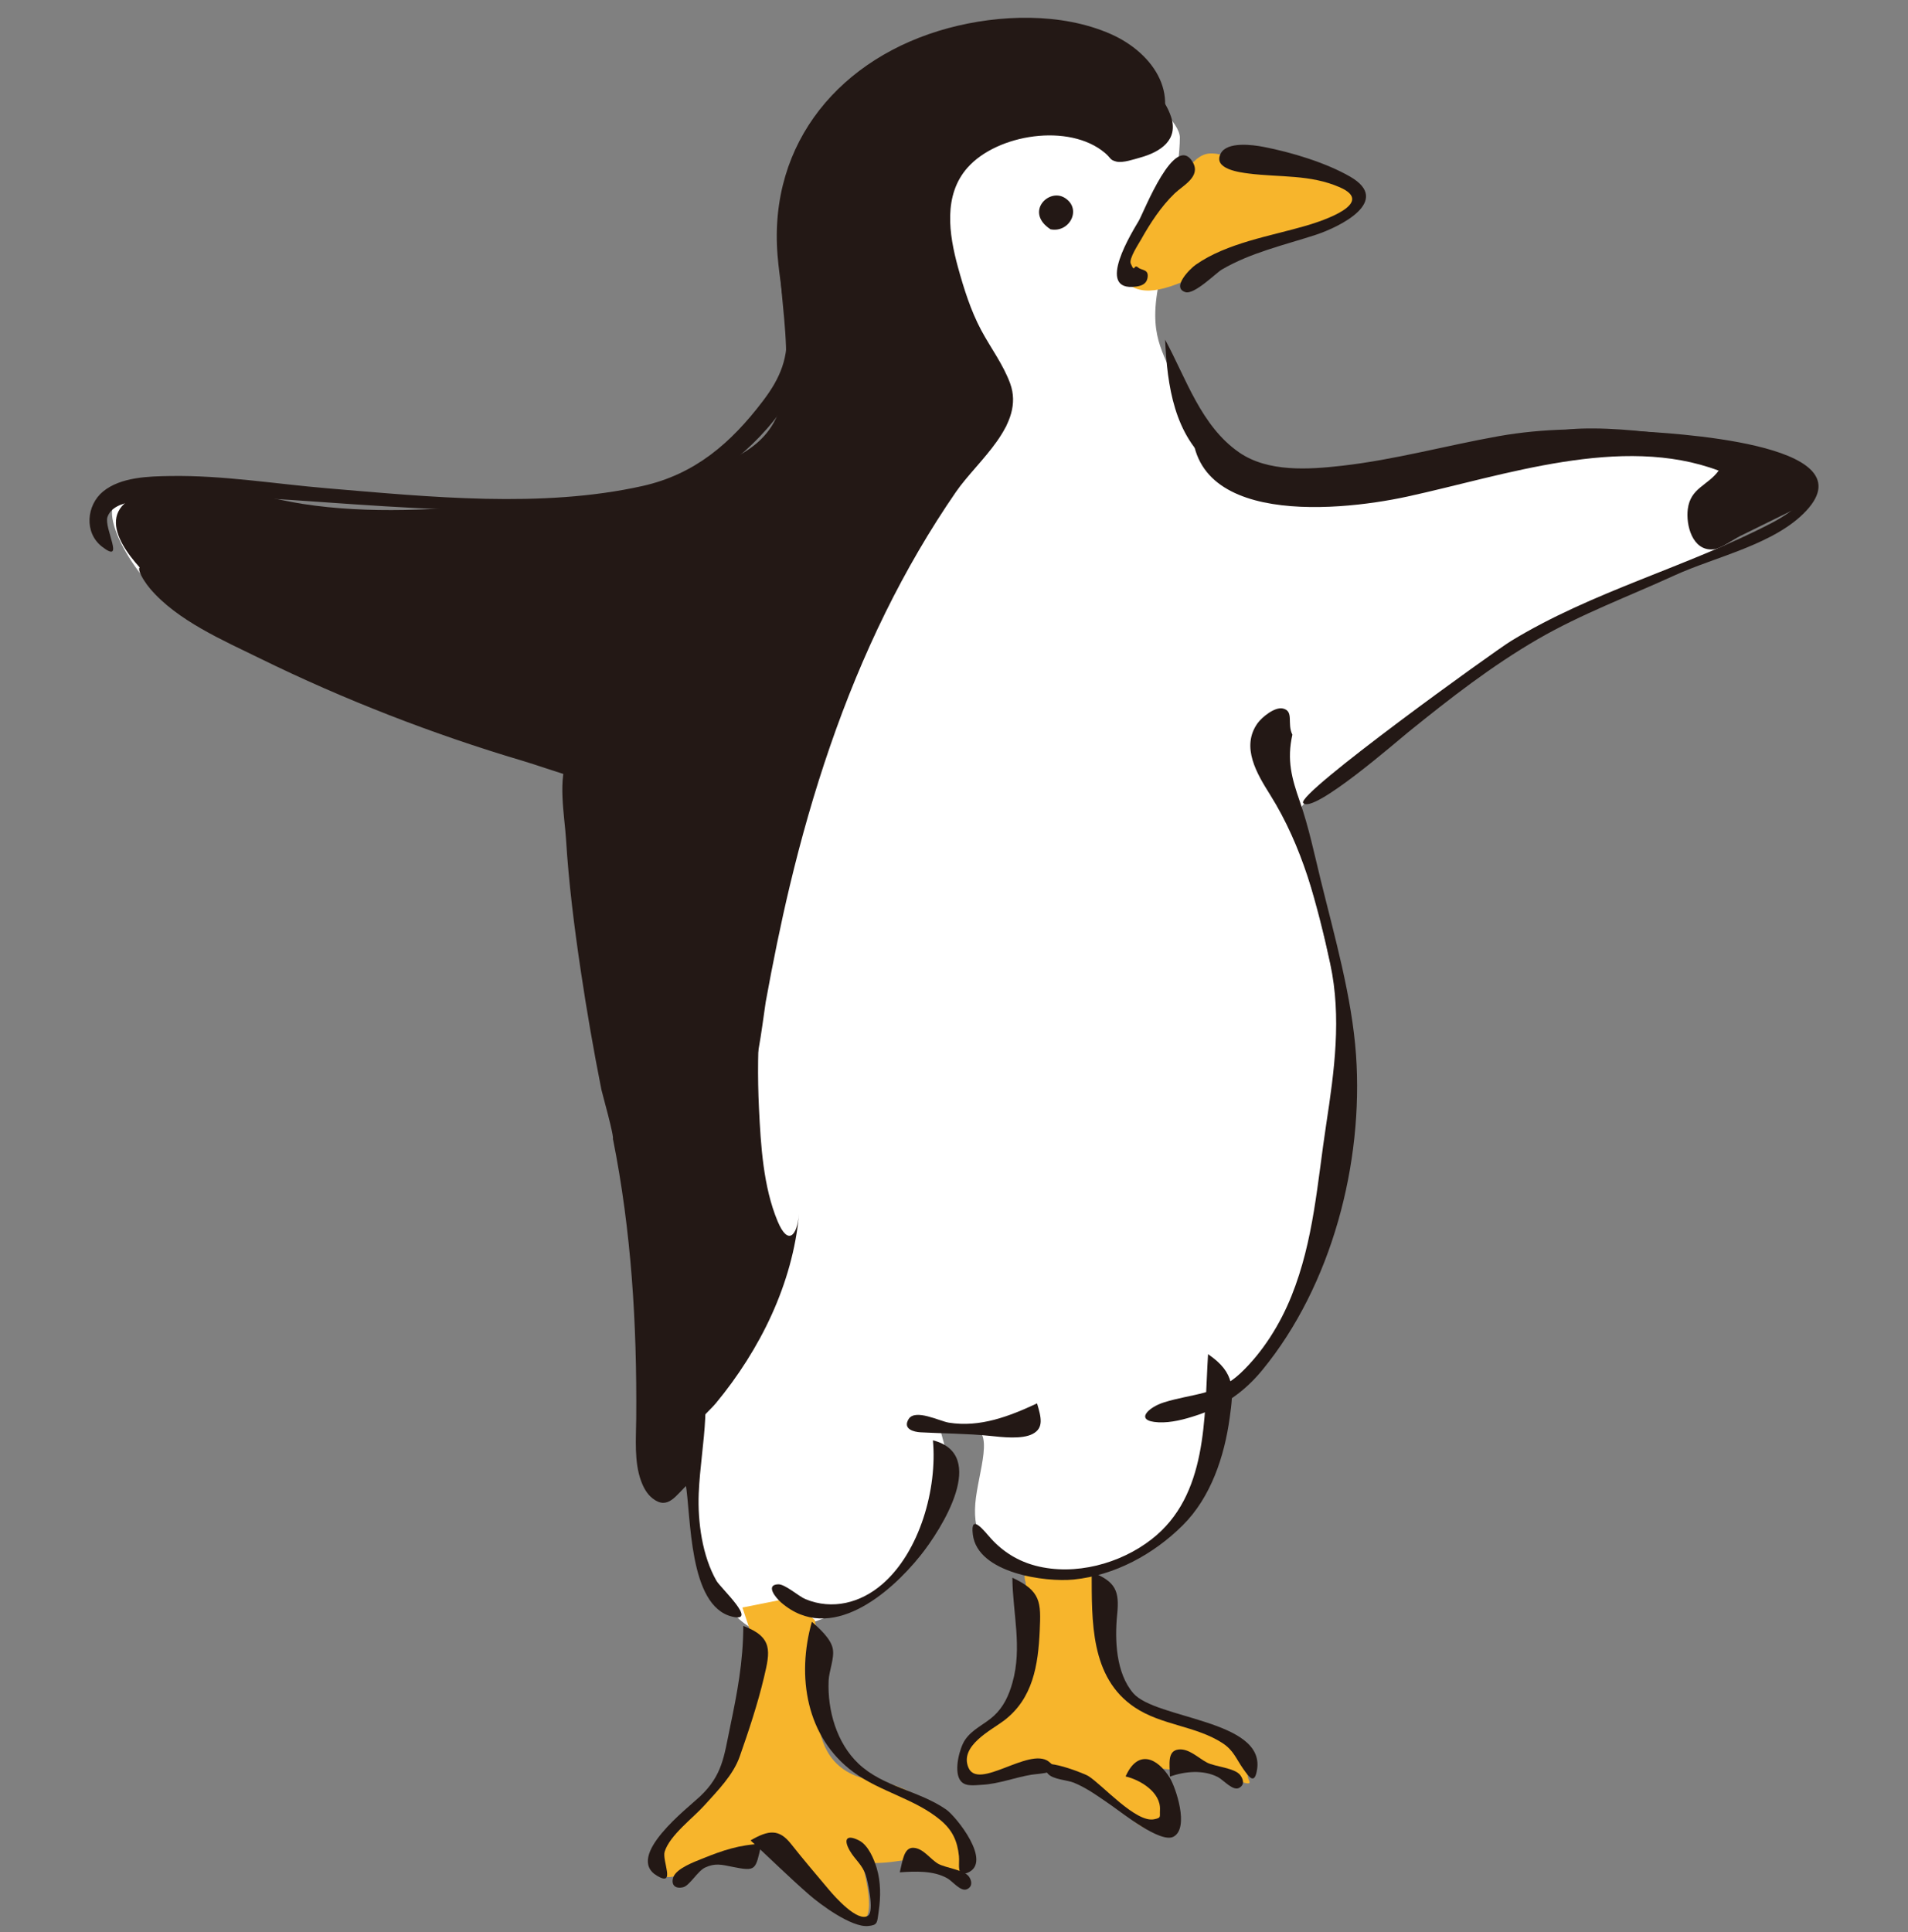 <svg width="80" height="81" viewBox="0 0 80 81" fill="none" xmlns="http://www.w3.org/2000/svg">
<rect x="0" y="0" width="80" height="81" fill="#808080" stroke="none"/>
<g clip-path="url(#clip0_293_10465)">
<path d="M41.948 1.675C37.714 2.252 36.802 2.598 35.218 4.314C33.635 6.029 34.559 10.516 34.822 13.023C35.086 15.53 34.691 17.642 32.843 18.961C30.996 20.281 29.148 21.601 24.398 21.996C19.647 22.392 18.592 22.656 16.612 22.392C14.633 22.128 11.862 21.996 9.223 21.337C6.583 20.677 6.056 20.545 5 20.941C3.944 21.337 5.792 24.767 8.035 25.955C10.278 27.143 21.099 30.838 23.078 31.233C25.057 31.629 26.773 34.004 27.037 35.324C27.301 36.644 30.468 56.305 30.072 57.493C29.676 58.681 28.62 61.584 29.016 63.695C29.412 65.806 30.336 67.522 31.392 68.181C32.447 68.841 35.218 67.654 36.01 67.126C36.802 66.598 38.913 65.41 39.177 63.695C39.441 61.979 39.837 61.452 39.837 61.452L39.441 60C39.441 60 39.462 59.937 40.629 59.868C41.795 59.8 40.996 61.737 40.893 63.035C40.789 64.333 41.288 65.278 42.872 65.674C44.455 66.07 46.567 66.202 48.546 64.619C50.526 63.035 50.789 61.979 50.658 61.188C50.526 60.396 51.053 58.944 51.053 58.944C51.053 58.944 54.616 55.909 55.672 51.423C56.728 46.936 56.332 43.242 55.936 41.13C55.54 39.019 54.484 35.456 54.221 34.664C53.957 33.873 56.596 32.025 58.575 30.574C60.555 29.122 62.006 27.407 65.833 25.691C69.66 23.976 71.111 23.712 72.827 22.524C74.542 21.337 74.674 20.545 74.278 20.017C73.882 19.489 70.451 18.433 68.34 18.433C66.229 18.433 60.555 19.885 56.728 20.149C52.901 20.413 53.165 20.941 51.449 19.357C49.734 17.774 49.734 17.774 49.338 16.322C48.942 14.871 48.15 14.343 48.546 12.1C48.942 9.856 49.47 6.953 49.47 5.766C49.47 4.578 44.851 1.279 41.948 1.675Z" fill="white"/>
<path d="M50.394 11.44C48.81 12.231 47.754 12.495 47.095 11.704C46.435 10.912 49.225 7.602 50.017 6.811C50.809 6.019 51.185 6.689 53.033 6.821C54.88 6.953 56.859 7.481 56.992 7.877C57.123 8.273 57.388 8.8 55.408 9.46C53.429 10.12 52.109 10.78 51.713 10.78C51.317 10.78 50.394 11.44 50.394 11.44Z" fill="#F7B52C"/>
<path d="M31.392 68.181C31.919 69.897 30.732 73.46 30.336 74.252C29.94 75.043 27.829 76.627 27.697 77.419C27.565 78.211 27.349 78.942 28.489 78.606C29.566 78.289 32.255 77.273 32.711 77.287C33.167 77.3 34.163 79.266 35.35 80.19C36.538 81.114 36.67 80.058 36.142 78.079C37.726 78.211 38.109 77.681 38.913 78.211C39.718 78.74 41.157 78.606 40.497 77.419C39.837 76.231 38.517 74.912 36.67 74.648C34.823 74.384 34.163 73.064 34.295 71.085C34.426 69.106 34.163 67.918 34.163 67.918L33.107 66.994L31.128 67.39L31.392 68.181Z" fill="#F7B52C"/>
<path d="M43.004 66.334C43.136 67.918 43.124 70.038 42.608 71.085C42.092 72.132 41.025 72.404 40.629 73.064C40.233 73.724 39.837 74.647 40.893 74.647C41.948 74.647 43.4 73.724 44.192 73.988C44.983 74.252 45.775 74.647 46.699 75.571C47.623 76.495 48.282 77.023 48.678 76.495C49.074 75.967 49.602 75.043 48.678 74.383C47.754 73.724 48.762 74.375 49.734 74.12C50.609 73.89 52.617 75.138 52.373 74.647C52.129 74.156 52.637 73.724 51.713 73.196C50.789 72.668 48.546 71.876 47.886 71.48C47.227 71.084 46.567 70.161 46.435 69.105C46.303 68.049 46.039 66.07 46.039 66.07C46.039 66.07 44.324 66.202 43.532 65.938C42.74 65.674 43.004 66.334 43.004 66.334Z" fill="#F7B52C"/>
<path d="M48.269 5.948C49.635 4.111 48.412 2.239 46.572 1.427C44.507 0.517 41.896 0.603 39.756 1.18C35.28 2.389 32.215 5.945 32.602 10.707C32.685 11.72 32.881 12.721 32.971 13.733C33.081 14.976 32.729 15.834 31.987 16.811C30.647 18.575 29.14 19.883 26.935 20.375C22.715 21.316 17.994 20.829 13.729 20.471C11.543 20.287 9.347 19.92 7.149 19.955C6.239 19.969 5.063 19.994 4.319 20.606C3.627 21.177 3.516 22.33 4.281 22.92C5.266 23.679 4.349 22.133 4.506 21.674C4.778 20.883 6.273 20.987 6.904 20.944C8.683 20.822 10.421 20.835 12.201 20.958C15.718 21.201 19.156 21.473 22.684 21.404C24.86 21.362 27.185 21.314 29.178 20.332C30.96 19.454 33.055 17.405 33.666 15.471C33.973 14.5 33.767 13.437 33.659 12.449C33.513 11.118 33.382 9.8 33.638 8.473C34.088 6.137 35.641 4.326 37.641 3.122C39.744 1.856 42.327 1.399 44.713 2.033C45.714 2.299 46.635 2.827 47.259 3.671C47.774 4.368 47.879 5.2 48.269 5.948Z" fill="#231815"/>
<path d="M55.152 9.85C56.206 9.504 58.368 8.421 56.611 7.406C55.593 6.818 54.133 6.379 52.973 6.156C52.534 6.072 51.446 5.92 51.181 6.439C50.85 7.087 51.982 7.227 52.361 7.275C53.661 7.441 54.929 7.305 56.18 7.853C57.691 8.516 55.471 9.255 54.772 9.459C53.265 9.9 51.448 10.18 50.137 11.097C49.897 11.264 49.102 12.055 49.699 12.246C50.074 12.367 50.982 11.445 51.233 11.298C52.436 10.593 53.837 10.276 55.152 9.85Z" fill="#231815"/>
<path d="M47.84 10.047C48.223 9.362 48.684 8.653 49.255 8.105C49.595 7.779 50.356 7.407 50.017 6.81C49.272 5.499 47.965 8.878 47.751 9.25C47.524 9.643 45.866 12.255 47.635 12.014C47.852 11.985 48.06 11.91 48.11 11.671C48.193 11.275 47.877 11.348 47.722 11.215C47.519 11.038 47.598 11.487 47.411 11.049C47.324 10.846 47.752 10.205 47.84 10.047Z" fill="#231815"/>
<path d="M48.852 14.24C49.739 15.873 50.357 17.859 51.954 18.965C53.162 19.801 54.87 19.684 56.26 19.526C58.475 19.275 60.631 18.679 62.821 18.288C64.743 17.946 66.584 17.952 68.524 18.068C69.909 18.151 78.384 18.551 75.74 21.405C74.428 22.822 71.919 23.338 70.209 24.122C68.293 25 66.31 25.734 64.481 26.793C62.547 27.913 60.784 29.287 59.049 30.69C58.593 31.058 55.046 34.151 54.641 33.662C54.332 33.287 62.675 27.287 63.342 26.88C66.785 24.776 70.724 23.776 74.279 21.927C75.157 21.471 76.712 20.417 75.197 19.542C73.715 18.686 71.542 18.693 69.88 18.701C67.82 18.711 65.769 18.594 63.731 18.95C61.462 19.345 59.248 20.006 56.972 20.362C54.977 20.673 52.523 20.875 50.835 19.533C49.228 18.256 48.94 16.158 48.852 14.24Z" fill="#231815"/>
<path d="M54.188 30.799C53.949 31.86 54.159 32.625 54.503 33.608C54.874 34.673 55.108 35.799 55.376 36.893C55.955 39.255 56.684 41.784 56.856 44.22C57.175 48.755 55.841 53.882 52.93 57.431C52.18 58.345 51.297 58.963 50.168 59.335C49.673 59.499 49.103 59.652 48.576 59.626C47.522 59.572 48.166 58.99 48.79 58.794C49.987 58.416 51.029 58.49 52.006 57.572C52.944 56.691 53.674 55.515 54.15 54.33C55.088 51.997 55.233 49.571 55.608 47.12C55.95 44.883 56.255 42.645 55.776 40.408C55.242 37.904 54.608 35.477 53.251 33.312C52.714 32.455 52.016 31.32 52.726 30.322C52.908 30.067 53.449 29.622 53.792 29.702C54.267 29.813 53.953 30.333 54.188 30.799Z" fill="#231815"/>
<path d="M31.602 31.384C30.861 35.314 24.151 32.558 21.904 31.892C18.157 30.781 14.407 29.323 10.902 27.603C9.359 26.846 7.429 26.016 6.291 24.674C5.951 24.273 5.457 23.418 6.293 23.914C6.981 24.322 7.576 25.01 8.246 25.47C11.56 27.745 15.664 29.632 19.565 30.63C21.533 31.134 23.552 31.558 25.542 31.973C27.687 32.421 29.662 32.572 31.602 31.384Z" fill="#231815"/>
<path d="M50.652 56.769C51.814 57.559 51.721 58.256 51.56 59.432C51.338 61.054 50.772 62.768 49.59 63.943C48.367 65.159 46.749 66.039 45.018 66.216C43.842 66.336 40.993 65.958 40.79 64.333C40.671 63.386 41.279 64.199 41.55 64.497C42.06 65.059 42.69 65.447 43.428 65.639C45.07 66.066 46.965 65.557 48.286 64.528C50.648 62.689 50.488 59.435 50.652 56.769Z" fill="#231815"/>
<path d="M43.482 58.832C43.661 59.431 43.77 59.865 43.297 60.113C42.844 60.349 42 60.245 41.532 60.196C40.59 60.096 39.431 60.092 38.593 60.044C38.34 60.03 37.835 59.919 38.096 59.491C38.368 59.044 39.401 59.578 39.779 59.639C41.09 59.851 42.322 59.373 43.482 58.832Z" fill="#231815"/>
<path d="M39.116 60.38C41.449 60.972 39.497 64.086 38.584 65.222C37.321 66.794 34.818 68.96 32.756 67.183C32.511 66.972 32.086 66.436 32.628 66.416C32.919 66.405 33.492 66.924 33.772 67.039C34.903 67.503 36.081 67.197 36.989 66.414C38.572 65.05 39.303 62.393 39.116 60.38Z" fill="#231815"/>
<path d="M28.845 62.221C28.349 62.659 28.017 63.328 27.364 62.817C27.126 62.631 26.984 62.367 26.881 62.089C26.583 61.284 26.669 60.304 26.676 59.464C26.707 55.504 26.476 51.623 25.697 47.728C25.698 47.738 25.697 47.748 25.694 47.757C25.774 47.687 25.246 45.83 25.215 45.675C24.888 44.032 24.602 42.381 24.355 40.724C24.08 38.883 23.846 37.031 23.732 35.172C23.676 34.249 23.361 32.583 23.834 31.761C24.129 31.247 24.945 30.788 25.394 30.427C26.432 29.591 27.487 28.776 28.543 27.964C31.091 26.006 33.66 24.076 36.24 22.161C38.208 20.701 40.153 19.164 42.212 17.832C37.196 23.722 33.682 30.867 32.357 38.505C31.902 41.127 31.692 43.806 31.823 46.467C31.899 48.012 32 49.752 32.606 51.2C33.035 52.223 33.417 51.834 33.503 50.895C33.237 53.814 31.872 56.58 30.02 58.82C29.763 59.131 29.343 59.451 29.189 59.812C28.903 60.484 28.949 61.492 28.845 62.221Z" fill="#231815"/>
<path d="M28.424 57.74C29.546 58.065 29.618 58.425 29.57 59.438C29.519 60.496 29.34 61.55 29.297 62.605C29.249 63.793 29.443 65.227 30.042 66.271C30.213 66.569 31.813 68.039 30.698 67.771C28.859 67.329 28.985 63.562 28.744 62.174C28.501 60.764 28.505 59.173 28.424 57.74Z" fill="#231815"/>
<path d="M34.041 67.986C34.342 68.257 34.844 68.693 34.92 69.13C34.989 69.524 34.761 70.043 34.743 70.457C34.691 71.697 35.076 73.064 35.997 73.937C37.024 74.911 38.534 75.066 39.674 75.859C40.08 76.14 41.64 78.07 40.566 78.51C40.086 78.706 40.242 78.15 40.208 77.813C40.142 77.184 39.943 76.736 39.453 76.319C38.39 75.413 36.906 75.12 35.778 74.285C33.804 72.826 33.391 70.283 34.041 67.986Z" fill="#231815"/>
<path d="M31.47 77.152C32.224 76.714 32.664 76.662 33.167 77.3C33.685 77.956 34.23 78.594 34.768 79.233C34.989 79.496 35.971 80.614 36.401 80.304C36.662 80.115 36.38 78.847 36.3 78.607C36.153 78.167 35.85 77.961 35.635 77.591C35.354 77.109 35.487 76.885 36.017 77.154C36.407 77.352 36.647 77.939 36.76 78.316C36.934 78.897 36.929 79.528 36.843 80.123C36.772 80.615 36.805 80.701 36.4 80.741C35.706 80.809 34.407 79.848 33.922 79.425C33.087 78.695 32.284 77.907 31.47 77.152Z" fill="#231815"/>
<path d="M37.727 78.49C37.85 77.985 37.9 77.435 38.311 77.463C38.723 77.492 39.006 77.942 39.333 78.13C39.644 78.309 40.43 78.383 40.631 78.675C40.73 78.818 40.804 79.072 40.554 79.194C40.287 79.325 39.959 78.876 39.718 78.74C39.14 78.411 38.375 78.446 37.727 78.49Z" fill="#231815"/>
<path d="M31.166 68.16C32.424 68.632 32.29 69.234 32.034 70.314C31.772 71.423 31.381 72.594 31.015 73.636C30.739 74.421 30.077 75.08 29.533 75.685C29.063 76.21 28.084 76.933 27.869 77.624C27.751 78.005 28.349 79.108 27.552 78.637C26.175 77.824 28.859 75.778 29.362 75.299C30.292 74.414 30.355 73.628 30.605 72.434C30.913 70.957 31.16 69.671 31.166 68.16Z" fill="#231815"/>
<path d="M31.926 77.299C31.669 78.406 31.724 78.463 30.693 78.257C30.264 78.171 29.987 78.093 29.566 78.289C29.246 78.438 28.915 79.053 28.64 79.116C28.29 79.197 28.132 78.997 28.228 78.704C28.353 78.322 29.148 78.038 29.469 77.908C30.291 77.574 31.014 77.33 31.926 77.299Z" fill="#231815"/>
<path d="M45.773 65.903C46.789 66.307 46.941 66.698 46.841 67.685C46.735 68.737 46.787 70.138 47.519 70.984C48.458 72.067 53.023 72.097 52.709 74.17C52.606 74.849 52.367 74.493 52.128 74.156C51.833 73.74 51.725 73.377 51.257 73.073C50.139 72.347 48.703 72.329 47.579 71.577C45.705 70.325 45.779 67.957 45.773 65.903Z" fill="#231815"/>
<path d="M47.195 74.471C47.703 73.321 48.522 73.678 49.05 74.531C49.292 74.924 49.879 76.629 49.205 76.996C48.663 77.293 47.023 75.978 46.626 75.705C46.115 75.354 45.604 74.97 45.026 74.733C44.741 74.617 44.155 74.602 43.941 74.361C43.139 73.455 45.403 74.31 45.637 74.456C46.22 74.821 47.629 76.426 48.391 76.266C48.706 76.201 48.618 76.168 48.636 75.879C48.681 75.131 47.802 74.611 47.195 74.471Z" fill="#231815"/>
<path d="M42.447 66.14C43.654 66.697 43.647 67.18 43.595 68.349C43.53 69.803 43.312 71.209 42.092 72.132C41.557 72.536 40.223 73.189 40.604 74.098C41.014 75.077 43.143 73.231 43.965 73.842C44.632 74.338 43.584 74.344 43.245 74.399C42.559 74.512 41.899 74.776 41.199 74.82C40.778 74.846 40.412 74.907 40.234 74.59C40 74.174 40.238 73.28 40.454 72.952C40.758 72.489 41.279 72.292 41.672 71.93C42.081 71.553 42.298 71.078 42.449 70.545C42.87 69.062 42.461 67.629 42.447 66.14Z" fill="#231815"/>
<path d="M49.055 74.478C49.035 73.922 48.951 73.406 49.401 73.343C49.844 73.281 50.252 73.706 50.609 73.89C50.948 74.065 51.777 74.111 52.004 74.418C52.11 74.561 52.213 74.806 51.961 74.948C51.695 75.098 51.306 74.621 51.057 74.493C50.453 74.185 49.679 74.252 49.055 74.478Z" fill="#231815"/>
<path d="M28.489 20.017C30.298 19.474 32.303 18.913 32.772 16.844C33.467 13.778 31.949 10.626 33.148 7.62C34.312 4.703 37.301 2.564 40.308 1.882C41.984 1.501 43.793 1.52 45.44 2.031C46.802 2.454 48.612 3.432 49.099 4.89C49.425 5.866 48.656 6.37 47.813 6.604C47.559 6.674 47.076 6.841 46.811 6.775C46.52 6.702 46.593 6.633 46.326 6.408C44.826 5.146 41.815 5.622 40.569 7.026C39.539 8.186 39.789 9.824 40.166 11.201C40.413 12.098 40.701 13.018 41.14 13.841C41.537 14.585 42.063 15.276 42.354 16.073C42.988 17.811 40.995 19.299 40.086 20.616C38.976 22.224 37.994 23.918 37.13 25.67C35.335 29.311 34.058 33.187 33.116 37.13C32.73 38.747 32.401 40.377 32.104 42.012C32.058 42.264 31.757 44.754 31.58 44.765C31.402 44.776 31.049 42.622 31.012 42.458C30.614 40.738 30.111 39.032 29.374 37.424C28.587 35.705 27.506 34.032 25.941 32.926C24.765 32.094 23.398 31.81 22.043 31.414C16.84 29.891 10.741 28.244 6.624 24.548C5.781 23.791 3.9 21.903 5.46 20.928C7.37 19.735 10.707 20.816 12.7 21.126C15.483 21.558 18.392 21.364 21.183 21.126C23.601 20.919 26.153 20.718 28.489 20.017Z" fill="#231815"/>
<path d="M50.103 16.856C49.012 22.1 55.895 21.493 59.003 20.818C63.058 19.937 67.978 18.192 72.063 19.73C71.591 20.369 70.882 20.45 70.767 21.342C70.682 22 70.953 23.105 71.835 23.031C72.16 23.004 72.678 22.613 72.96 22.472C73.662 22.125 74.365 21.777 75.069 21.434C75.557 21.196 76.335 21.009 76.184 20.342C76.03 19.657 74.945 19.157 74.363 18.967C73.228 18.597 71.959 18.482 70.782 18.321C69.295 18.119 67.767 17.92 66.263 17.969C65.214 18.003 64.176 18.298 63.156 18.524C60.647 19.079 58.138 19.773 55.599 20.177C52.959 20.596 50.443 19.914 50.103 16.856Z" fill="#231815"/>
<path d="M44.046 9.612C44.846 9.774 45.377 8.757 44.648 8.297C43.969 7.868 42.956 8.899 44.046 9.612Z" fill="#231815"/>
</g>
<defs>
<clipPath id="clip0_293_10465">
<rect width="80" height="80" fill="white" transform="translate(0 0.744)"/>
</clipPath>
</defs>
</svg>
